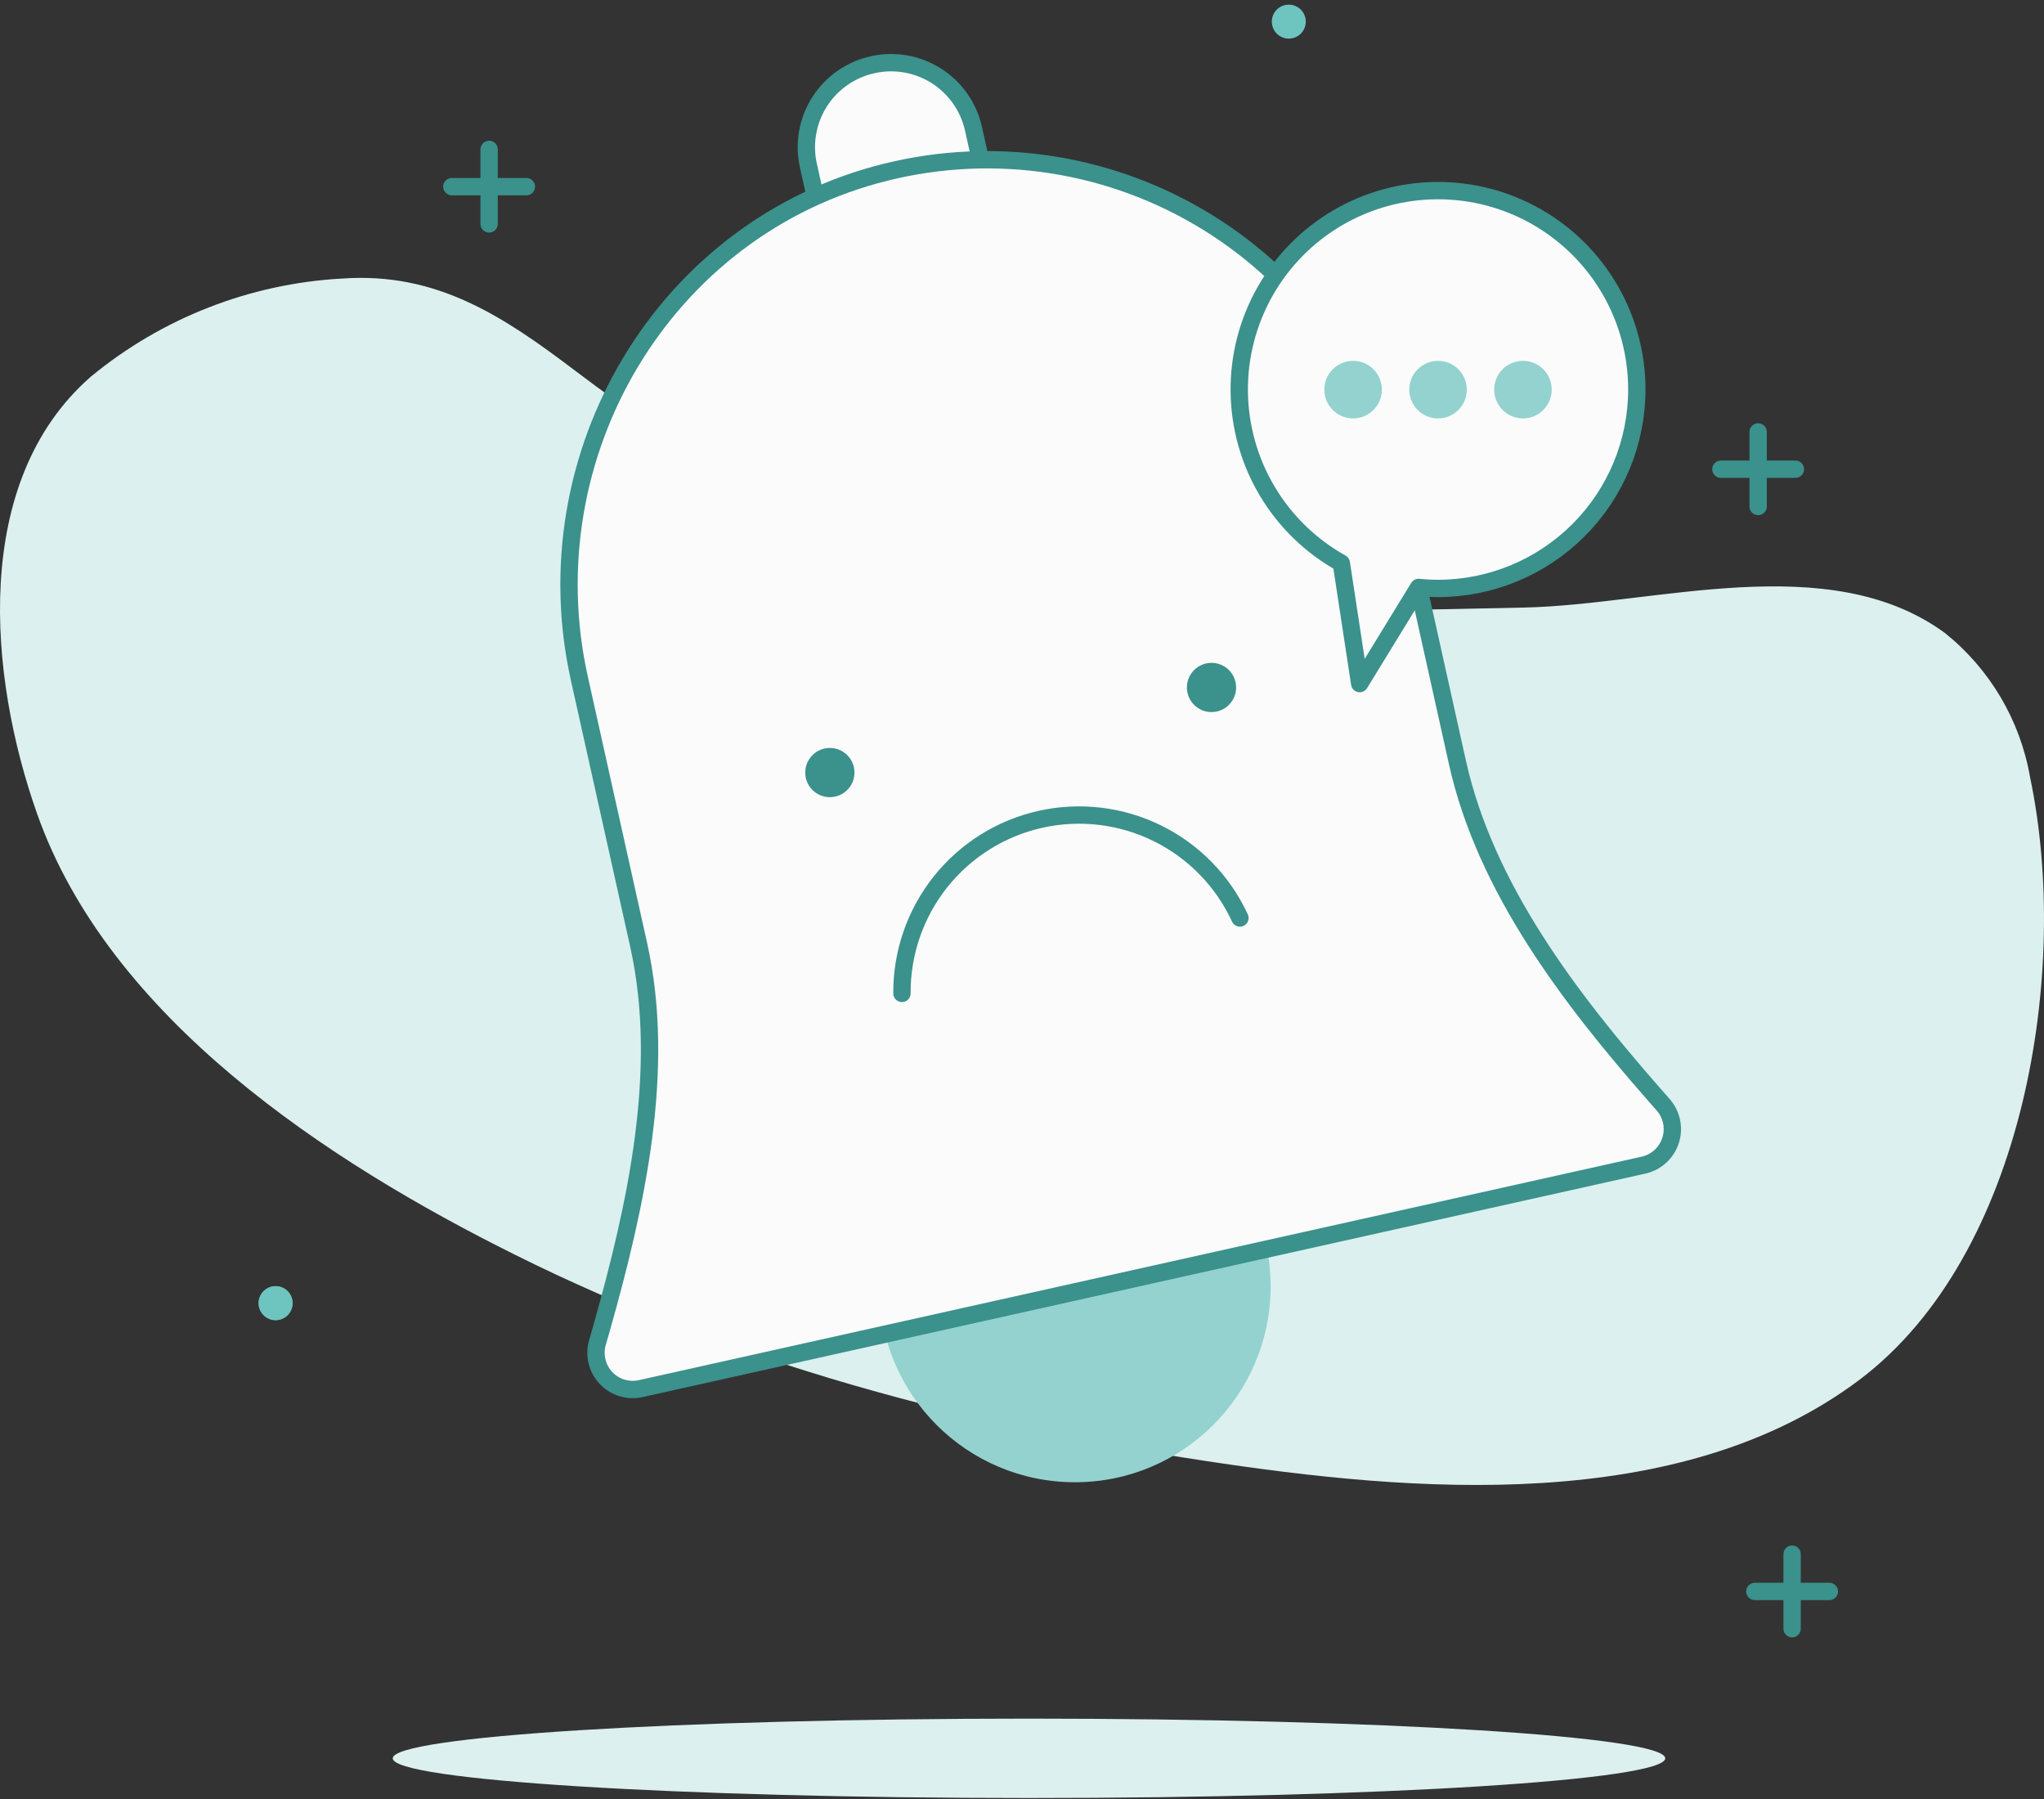 <svg width="200" height="176" viewBox="0 0 200 176" fill="none" xmlns="http://www.w3.org/2000/svg">
<rect x="0" y="0" width="200" height="176" fill="#333333" stroke="none"/>
<g id="Group 90">
<path id="Vector" d="M26.967 129.153C27.884 129.153 28.629 128.409 28.629 127.491C28.629 126.573 27.884 125.829 26.967 125.829C26.049 125.829 25.305 126.573 25.305 127.491C25.305 128.409 26.049 129.153 26.967 129.153Z" fill="#6EC4BF"/>
<path id="Vector_2" d="M134.737 59.691C120.543 59.691 106.094 59.115 92.579 55.35C79.317 51.67 67.141 44.531 56.287 36.272C49.182 30.896 42.721 26.605 33.495 27.25C24.47 27.738 15.839 31.108 8.871 36.865C-2.864 47.142 -1.1 66.186 3.597 79.516C10.652 99.646 32.121 113.67 50.369 122.743C71.448 133.274 94.614 139.396 117.83 142.907C138.18 146.01 164.33 148.249 181.967 134.97C198.162 122.743 202.605 94.863 198.637 76.039C197.674 70.478 194.713 65.461 190.31 61.93C178.931 53.603 161.956 59.166 149.169 59.437C144.421 59.539 139.587 59.657 134.737 59.691Z" fill="#DBF0EF"/>
<path id="Vector_3" d="M105.179 145.012C115.753 145.012 124.325 136.44 124.325 125.866C124.325 115.292 115.753 106.72 105.179 106.72C94.605 106.72 86.033 115.292 86.033 125.866C86.033 136.44 94.605 145.012 105.179 145.012Z" fill="#93D2CF"/>
<path id="Vector_4" d="M85.394 6.33C86.453 6.094 87.547 6.069 88.616 6.256C89.684 6.443 90.705 6.838 91.621 7.42C92.536 8.002 93.328 8.758 93.951 9.646C94.574 10.533 95.016 11.535 95.252 12.594L98.312 26.315L82.157 29.917L79.098 16.196C78.861 15.134 78.836 14.037 79.025 12.966C79.213 11.895 79.612 10.872 80.197 9.955C80.782 9.038 81.542 8.246 82.434 7.624C83.326 7.002 84.332 6.562 85.394 6.33Z" fill="#FBFBFB" stroke="#3B918C" stroke-width="1.696" stroke-linecap="round" stroke-linejoin="round"/>
<path id="Vector_5" d="M160.871 113.975L62.698 135.851C62.088 135.988 61.453 135.963 60.856 135.78C60.258 135.597 59.719 135.261 59.291 134.805C58.863 134.35 58.561 133.791 58.415 133.183C58.269 132.576 58.284 131.94 58.459 131.34L58.865 129.933C62.257 117.909 65.208 104.664 62.495 92.454L56.695 66.406C51.811 44.513 64.937 22.212 86.711 16.836C92.021 15.518 97.541 15.275 102.946 16.122C108.351 16.969 113.531 18.889 118.183 21.768C122.836 24.647 126.865 28.427 130.034 32.887C133.203 37.346 135.448 42.395 136.637 47.735L142.623 74.665C145.354 86.875 153.596 97.661 161.837 107.056L162.804 108.158C163.195 108.63 163.46 109.194 163.573 109.797C163.687 110.399 163.645 111.021 163.451 111.603C163.258 112.185 162.919 112.708 162.468 113.123C162.017 113.538 161.467 113.831 160.871 113.975Z" fill="#FBFBFB" stroke="#3B918C" stroke-width="1.696" stroke-linecap="round" stroke-linejoin="round"/>
<path id="Vector_6" d="M88.254 97.186C88.228 93.225 89.558 89.375 92.025 86.275C94.492 83.176 97.946 81.016 101.812 80.153C105.678 79.291 109.723 79.779 113.273 81.535C116.823 83.292 119.664 86.212 121.323 89.809" stroke="#3B918C" stroke-width="1.696" stroke-linecap="round" stroke-linejoin="round"/>
<path id="Vector_7" d="M118.543 69.664C119.873 69.664 120.951 68.586 120.951 67.256C120.951 65.926 119.873 64.848 118.543 64.848C117.213 64.848 116.135 65.926 116.135 67.256C116.135 68.586 117.213 69.664 118.543 69.664Z" fill="#3B918C"/>
<path id="Vector_8" d="M81.2 77.989C82.53 77.989 83.608 76.911 83.608 75.581C83.608 74.251 82.53 73.173 81.2 73.173C79.87 73.173 78.791 74.251 78.791 75.581C78.791 76.911 79.87 77.989 81.2 77.989Z" fill="#3B918C"/>
<path id="Vector_9" d="M126.106 3.779C127.024 3.779 127.768 3.035 127.768 2.117C127.768 1.199 127.024 0.455 126.106 0.455C125.188 0.455 124.444 1.199 124.444 2.117C124.444 3.035 125.188 3.779 126.106 3.779Z" fill="#6EC4BF"/>
<path id="Vector_10" d="M26.967 129.153C27.884 129.153 28.629 128.409 28.629 127.491C28.629 126.573 27.884 125.829 26.967 125.829C26.049 125.829 25.305 126.573 25.305 127.491C25.305 128.409 26.049 129.153 26.967 129.153Z" fill="#6EC4BF"/>
<path id="Vector_11" d="M172.03 42.258V49.55" stroke="#3B918C" stroke-width="1.696" stroke-linecap="round" stroke-linejoin="round"/>
<path id="Vector_12" d="M168.383 45.903H175.675" stroke="#3B918C" stroke-width="1.696" stroke-linecap="round" stroke-linejoin="round"/>
<path id="Vector_13" d="M175.354 152.046V159.338" stroke="#3B918C" stroke-width="1.696" stroke-linecap="round" stroke-linejoin="round"/>
<path id="Vector_14" d="M171.707 155.693H178.999" stroke="#3B918C" stroke-width="1.696" stroke-linecap="round" stroke-linejoin="round"/>
<path id="Vector_15" d="M47.859 14.616V21.908" stroke="#3B918C" stroke-width="1.696" stroke-linecap="round" stroke-linejoin="round"/>
<path id="Vector_16" d="M44.213 18.262H51.505" stroke="#3B918C" stroke-width="1.696" stroke-linecap="round" stroke-linejoin="round"/>
<path id="Vector_17" d="M100.684 175.904C135.067 175.904 162.939 174.165 162.939 172.02C162.939 169.875 135.067 168.137 100.684 168.137C66.302 168.137 38.43 169.875 38.43 172.02C38.43 174.165 66.302 175.904 100.684 175.904Z" fill="#DBF0EF"/>
<path id="Vector_18" d="M160.159 38.118C160.155 43.275 158.104 48.22 154.457 51.867C150.81 55.514 145.865 57.565 140.708 57.569C140.073 57.569 139.439 57.535 138.808 57.468L133.042 66.879L131.245 55.093C128.249 53.425 125.748 50.995 123.994 48.049C122.24 45.102 121.296 41.745 121.258 38.316C121.219 34.888 122.088 31.51 123.775 28.525C125.463 25.541 127.909 23.055 130.867 21.32C133.825 19.586 137.188 18.664 140.617 18.648C144.046 18.632 147.418 19.522 150.391 21.229C153.365 22.936 155.835 25.399 157.55 28.368C159.265 31.337 160.165 34.706 160.159 38.135V38.118Z" fill="#FBFBFB" stroke="#3B918C" stroke-width="1.696" stroke-linecap="round" stroke-linejoin="round"/>
<path id="Vector_19" d="M132.397 40.086C133.484 40.086 134.365 39.205 134.365 38.119C134.365 37.032 133.484 36.151 132.397 36.151C131.311 36.151 130.43 37.032 130.43 38.119C130.43 39.205 131.311 40.086 132.397 40.086Z" fill="#93D2CF" stroke="#93D2CF" stroke-width="1.696" stroke-miterlimit="10"/>
<path id="Vector_20" d="M140.707 40.086C141.793 40.086 142.674 39.205 142.674 38.119C142.674 37.032 141.793 36.151 140.707 36.151C139.62 36.151 138.74 37.032 138.74 38.119C138.74 39.205 139.62 40.086 140.707 40.086Z" fill="#93D2CF" stroke="#93D2CF" stroke-width="1.696" stroke-miterlimit="10"/>
<path id="Vector_21" d="M149.017 40.086C150.103 40.086 150.984 39.205 150.984 38.119C150.984 37.032 150.103 36.151 149.017 36.151C147.93 36.151 147.049 37.032 147.049 38.119C147.049 39.205 147.93 40.086 149.017 40.086Z" fill="#93D2CF" stroke="#93D2CF" stroke-width="1.696" stroke-miterlimit="10"/>
</g>
</svg>
